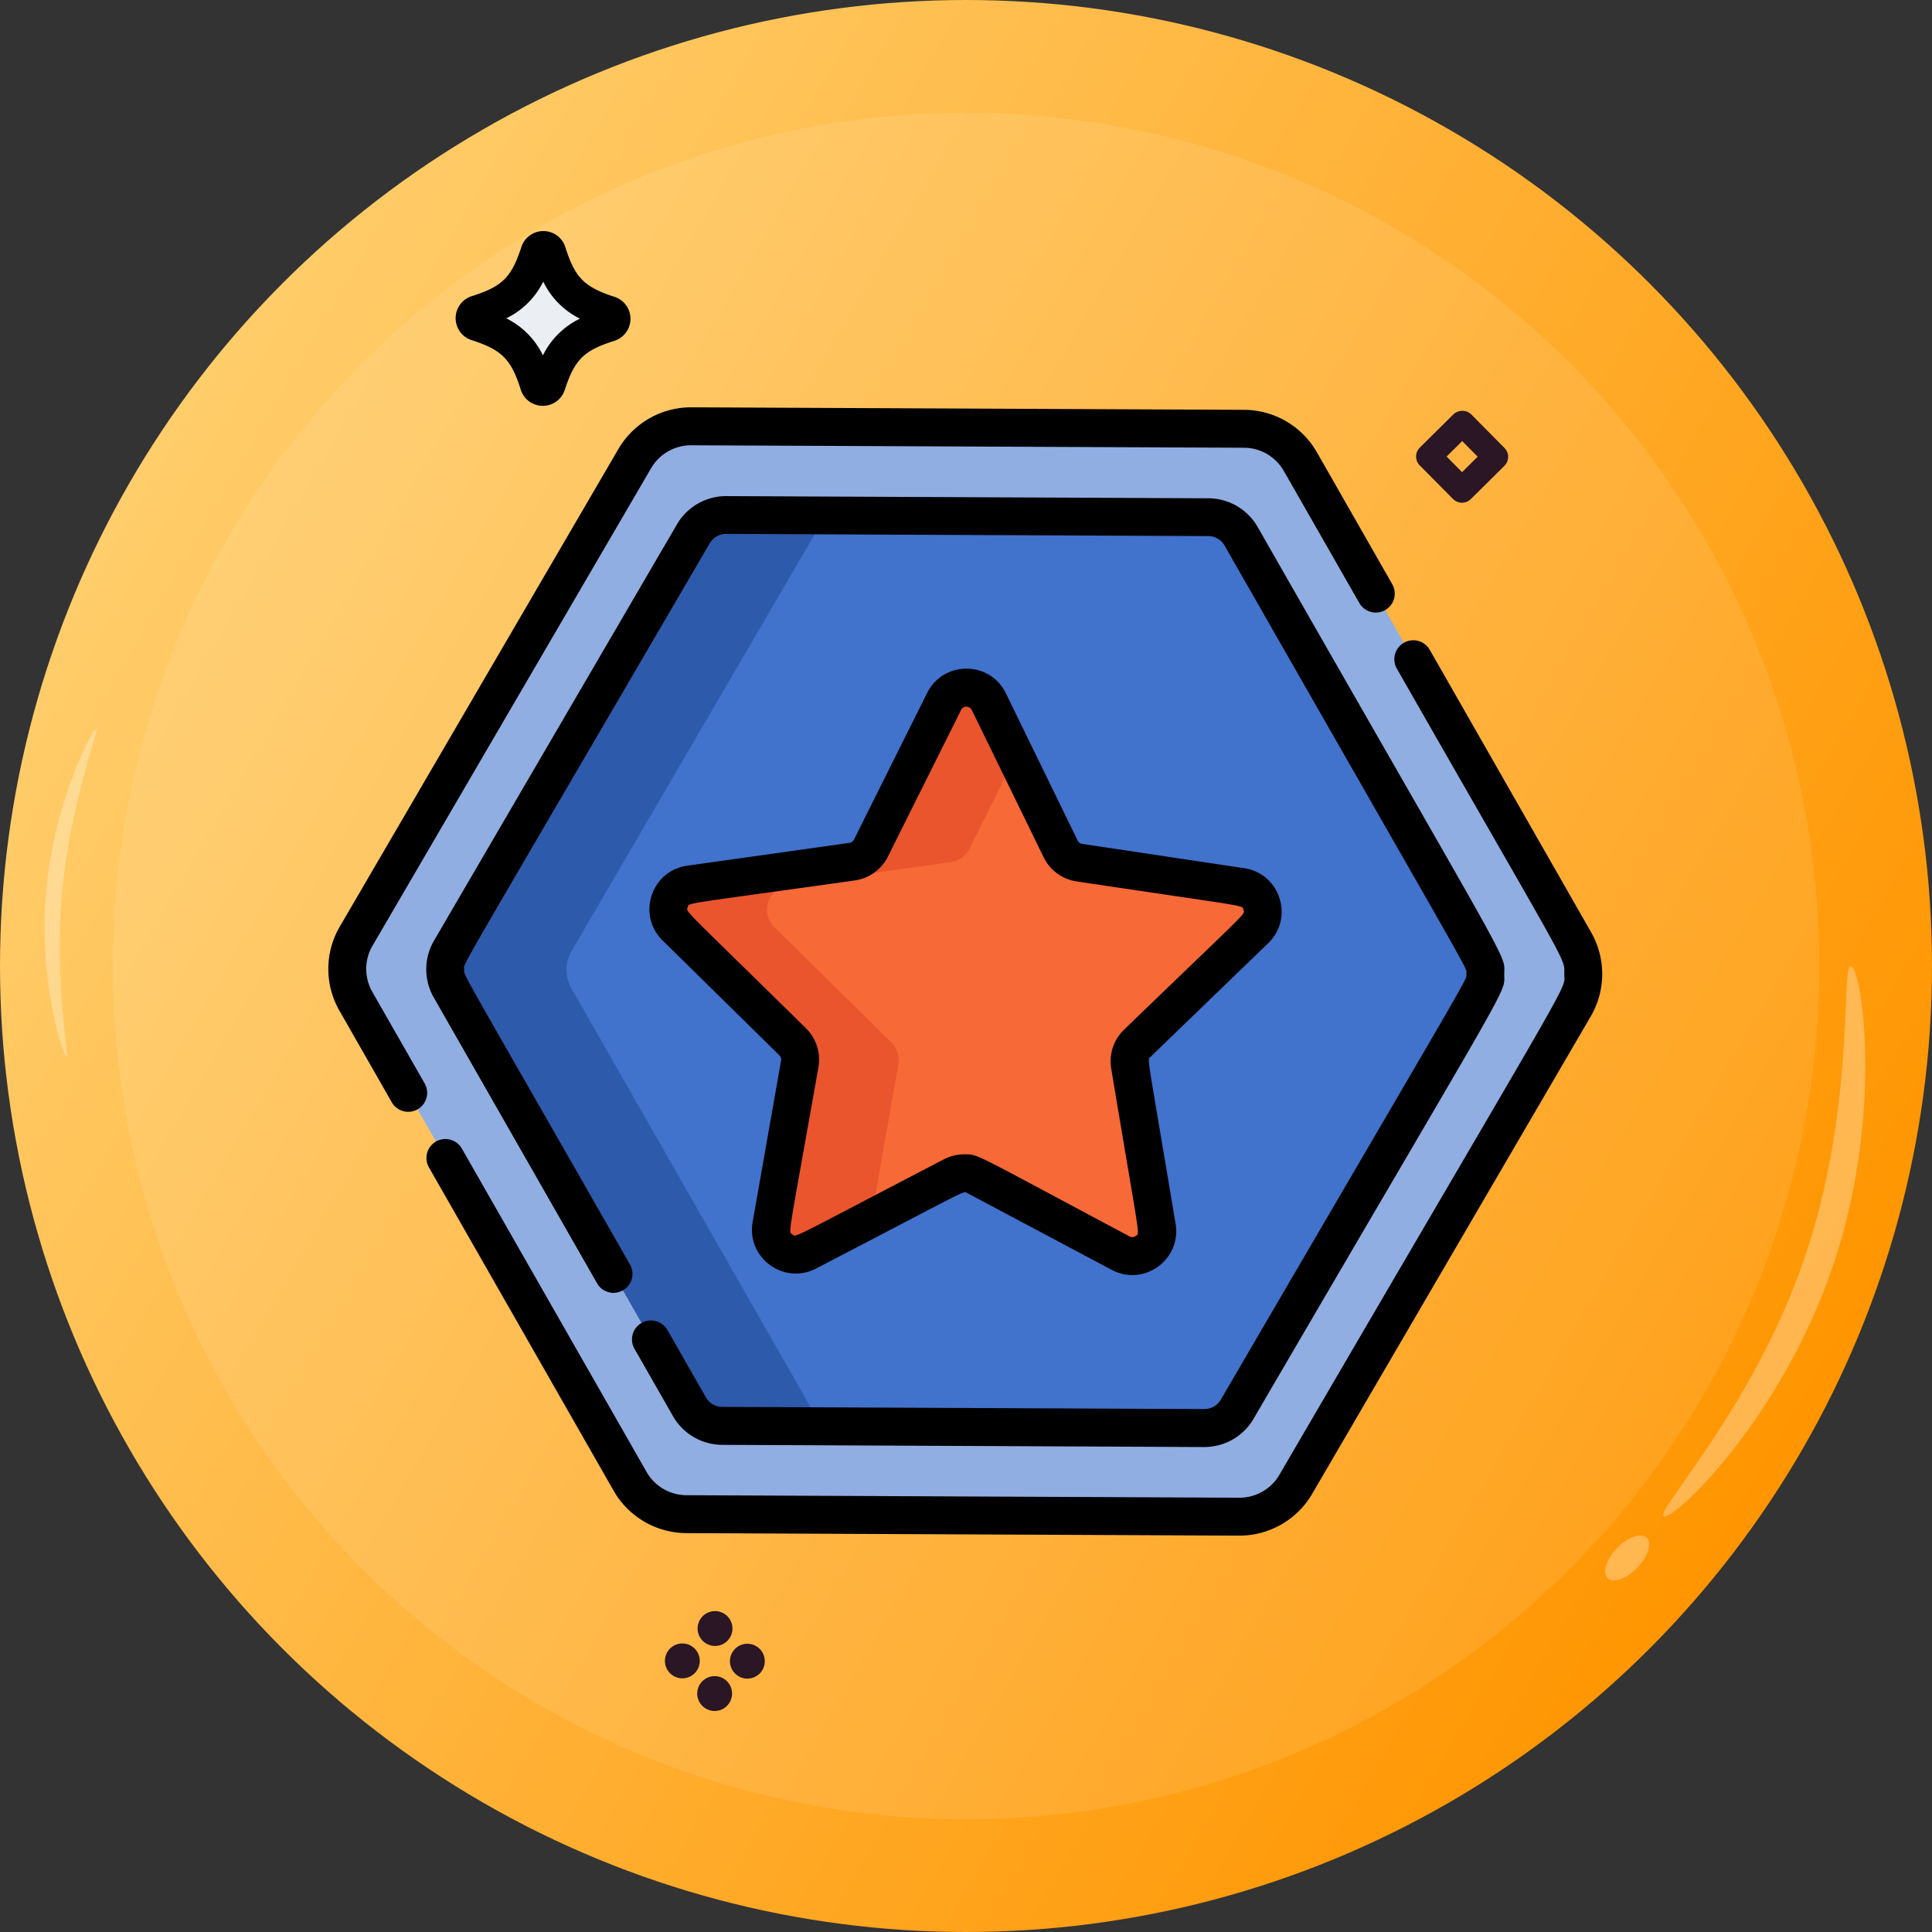 <svg xmlns="http://www.w3.org/2000/svg" xmlns:xlink="http://www.w3.org/1999/xlink" viewBox="0 0 1070.12 1070.12"><rect x="0" y="0" width="1070.12" height="1070.12" fill="#333333" stroke="none"/><defs><style>.cls-1{fill:url(#linear-gradient);}.cls-2,.cls-4{fill:#fff;}.cls-2{opacity:0.1;}.cls-3{opacity:0.3;}.cls-5{fill:#2a1624;}.cls-6{fill:#ebeef2;}.cls-7{fill:#91aee2;}.cls-8{fill:#2e5aac;}.cls-9{fill:#4172cc;}.cls-10{fill:#ea552d;}.cls-11{fill:#f76937;}</style><linearGradient id="linear-gradient" x1="71.61" y1="267.48" x2="998.51" y2="802.63" gradientTransform="translate(2.43 -2.42) rotate(0.26)" gradientUnits="userSpaceOnUse"><stop offset="0" stop-color="#ffcd6b"/><stop offset="1" stop-color="#ff9500"/></linearGradient></defs><title>b30</title><g id="Layer_2" data-name="Layer 2"><g id="Layer_1-2" data-name="Layer 1"><circle class="cls-1" cx="535.06" cy="535.06" r="535.06"/><circle class="cls-2" cx="535.06" cy="535.06" r="472.6"/><g class="cls-3"><path class="cls-4" d="M921.67,839.84c6,2,64.8-54.05,93.42-138.19s16.21-164.46,10.24-166.49,2.94,77.1-25.68,161.23S915.71,837.81,921.67,839.84Z"/></g><g class="cls-3"><ellipse class="cls-4" cx="901.28" cy="863" rx="15.57" ry="7.79" transform="translate(-345.59 911.97) rotate(-46.01)"/></g><g class="cls-3"><path class="cls-4" d="M36.82,585.43c1.86.17-7-41.07-2.4-91.27s20.78-90.37,18.92-90.54-23.18,39.53-27.75,89.73S35,585.26,36.82,585.43Z"/></g><path class="cls-5" d="M814.92,229.52a7.2,7.2,0,0,0-9.9,0L786.44,247.9a7,7,0,0,0-.05,9.89h0l18.42,18.59a7,7,0,0,0,9.89.05h0L833.3,258a7,7,0,0,0,0-9.9h0Zm-5.09,32-8.56-8.65,8.64-8.56,8.56,8.64Z"/><path class="cls-5" d="M396,911.68a9.65,9.65,0,1,0-9.6-9.69A9.66,9.66,0,0,0,396,911.68Z"/><path class="cls-5" d="M395.88,928.4a9.65,9.65,0,1,0,9.61,9.69A9.65,9.65,0,0,0,395.88,928.4Z"/><path class="cls-5" d="M378,910.31a9.65,9.65,0,1,0,9.6,9.71A9.65,9.65,0,0,0,378,910.31Z"/><path class="cls-5" d="M414,910.47a9.65,9.65,0,1,0,9.61,9.7A9.66,9.66,0,0,0,414,910.47Z"/><path class="cls-6" d="M337.5,179.93c-19.64,6.19-27.1,13.58-33.47,33.16a3.55,3.55,0,0,1-6.77,0c-6.19-19.63-13.59-27.09-33.17-33.46a3.56,3.56,0,0,1,0-6.78c19.64-6.19,27.1-13.58,33.47-33.16a3.56,3.56,0,0,1,6.78,0c6.18,19.64,13.58,27.1,33.16,33.47A3.55,3.55,0,0,1,337.5,179.93Z"/><path d="M261.24,188.38c16.81,5.47,21.9,10.6,27.21,27.46a12.74,12.74,0,0,0,12.14,8.94h0A12.73,12.73,0,0,0,312.81,216c5.47-16.81,10.6-21.9,27.46-27.21h0a12.79,12.79,0,0,0,.12-24.36c-16.82-5.47-21.9-10.6-27.22-27.46A12.73,12.73,0,0,0,301,128h0a12.73,12.73,0,0,0-12.22,8.83c-5.47,16.81-10.6,21.9-27.46,27.21a12.79,12.79,0,0,0-.11,24.36ZM300.9,156a44.37,44.37,0,0,0,20.32,20.5,44.27,44.27,0,0,0-20.5,20.32,44.27,44.27,0,0,0-20.32-20.5A44.37,44.37,0,0,0,300.9,156Z"/><path class="cls-7" d="M380.14,838.68l306.28,1.39A36,36,0,0,0,717.7,822.2L872,557.65a36,36,0,0,0,.16-36L720.27,255.68a36,36,0,0,0-31.12-18.15l-306.28-1.38A36,36,0,0,0,351.59,254L197.25,518.57a36,36,0,0,0-.16,36L349,820.53A36,36,0,0,0,380.14,838.68Z"/><path class="cls-8" d="M819.82,549.9,685.25,780.56A21,21,0,0,1,667,791l-267-1.21a21,21,0,0,1-18.14-10.59L249.38,547.32a21,21,0,0,1,.1-21L384,295.66a21,21,0,0,1,18.23-10.42l267,1.21A21,21,0,0,1,687.45,297L819.91,528.9A21,21,0,0,1,819.82,549.9Z"/><path class="cls-9" d="M819.82,549.9,685.25,780.56A21,21,0,0,1,667,791l-199.83-.91a21,21,0,0,1-18.13-10.58L316.59,547.62a21,21,0,0,1,.09-21L451.25,296a21,21,0,0,1,18.23-10.43l199.83.91A21,21,0,0,1,687.45,297L819.91,528.9A21,21,0,0,1,819.82,549.9Z"/><path class="cls-10" d="M629.87,577.91a13.8,13.8,0,0,0-4,12.2l14.27,85.54.67,4a13.82,13.82,0,0,1-20.11,14.48l-59.3-31.53-20.83-11.08a13.81,13.81,0,0,0-12.85,0l-45.18,23.49-35.34,18.38a13.81,13.81,0,0,1-20-14.65L443,589.28a13.79,13.79,0,0,0-3.9-12.23L374.35,513.4a13.79,13.79,0,0,1,7.76-23.5L472,477.25a13.83,13.83,0,0,0,10.42-7.51L523,388.53a13.8,13.8,0,0,1,24.75.11L562.49,419l25,51.26a13.85,13.85,0,0,0,10.36,7.62l89.75,13.45a13.8,13.8,0,0,1,7.55,23.57Z"/><path class="cls-11" d="M629.87,577.91a13.8,13.8,0,0,0-4,12.2l14.27,85.54.67,4a13.82,13.82,0,0,1-20.11,14.48l-59.3-31.53-20.83-11.08a13.81,13.81,0,0,0-12.85,0l-45.18,23.49,15.05-85.41a13.79,13.79,0,0,0-3.91-12.22L429,513.65a13.8,13.8,0,0,1,7.75-23.51l89.88-12.64A13.81,13.81,0,0,0,537,470l25.48-51,25,51.26a13.85,13.85,0,0,0,10.36,7.62l89.75,13.45a13.8,13.8,0,0,1,7.55,23.57Z"/><path d="M881.33,516.42,792,360.06a10.5,10.5,0,1,0-18.23,10.42C870.53,539.87,866.49,530,866.45,539.61c-.05,9.77,9.69-9.81-157.82,277.3a25.59,25.59,0,0,1-22.16,12.66l-306.28-1.39a25.6,25.6,0,0,1-22.05-12.86l-102.25-179a10.5,10.5,0,1,0-18.23,10.42l102.25,179a46.66,46.66,0,0,0,40.19,23.44l306.27,1.39a46.65,46.65,0,0,0,40.4-23.08L881.12,562.94A46.57,46.57,0,0,0,881.33,516.42Z"/><path d="M206.21,549.38a25.54,25.54,0,0,1,.11-25.52L360.66,259.31a25.61,25.61,0,0,1,22.17-12.67L689.1,248a25.58,25.58,0,0,1,22,12.87L752.92,334a10.5,10.5,0,1,0,18.24-10.42l-41.77-73.11A46.67,46.67,0,0,0,689.2,227l-306.28-1.39a46.66,46.66,0,0,0-40.39,23.08L188.18,513.28A46.52,46.52,0,0,0,188,559.8l28.85,50.48a10.5,10.5,0,1,0,18.23-10.41Z"/><path d="M696.57,291.82A31.6,31.6,0,0,0,669.36,276l-267-1.21A31.56,31.56,0,0,0,375,290.37L240.4,521a31.5,31.5,0,0,0-.14,31.51l90.31,158.06a10.5,10.5,0,1,0,18.23-10.41c-97.54-170.72-91.71-159.25-91.69-163.33s-8.78,12.26,136-235.9a10.54,10.54,0,0,1,9.13-5.21l267,1.21a10.5,10.5,0,0,1,9.07,5.29C821,552,812.21,535.25,812.19,539.37s8.78-12.27-136,235.9a10.55,10.55,0,0,1-9.12,5.2l-267-1.21A10.51,10.51,0,0,1,391,774l-21.32-37.32a10.5,10.5,0,0,0-18.24,10.41l21.33,37.33a31.58,31.58,0,0,0,27.21,15.87l267,1.21a31.57,31.57,0,0,0,27.35-15.62c146.6-251.29,138.81-234.62,138.86-246.39S840.59,543.91,696.57,291.82Z"/><path d="M637.18,585.46l65.28-63.05c14.48-14,6.62-38.54-13.29-41.52l-89.75-13.46a3.29,3.29,0,0,1-2.48-1.81L557.14,384c-8.83-18.09-34.59-18.2-43.59-.19L473,465.06a3.31,3.31,0,0,1-2.49,1.79L380.65,479.5c-19.94,2.8-28,27.27-13.66,41.39l64.71,63.65a3.29,3.29,0,0,1,.93,2.92l-15.74,89.38c-3.5,19.84,17.28,35.07,35.15,25.78,86.54-45,81.37-43,83.59-41.85l80.15,42.59c17.74,9.44,38.69-5.59,35.37-25.45C635.1,581.68,635.37,587.21,637.18,585.46Zm-21.69,6.37c16,96.19,16,91,13.62,92.75a3.16,3.16,0,0,1-3.48.24c-87.4-46.46-83.29-45.41-91.44-45.45a24.35,24.35,0,0,0-11.32,2.75c-86.55,45-81.64,43.33-84,41.6s-2.48,3.43,14.45-92.62a24.33,24.33,0,0,0-6.9-21.54c-69.55-68.41-66.44-64.25-65.52-67s-4-1.3,92.55-14.88a24.33,24.33,0,0,0,18.36-13.22l40.53-81.2a3.29,3.29,0,0,1,5.92,0l39.8,81.56A24.3,24.3,0,0,0,596.3,488.2c96.45,14.46,91.52,12.93,92.41,15.72s4-1.33-66.12,66.43A24.31,24.31,0,0,0,615.49,591.83Z"/></g></g></svg>